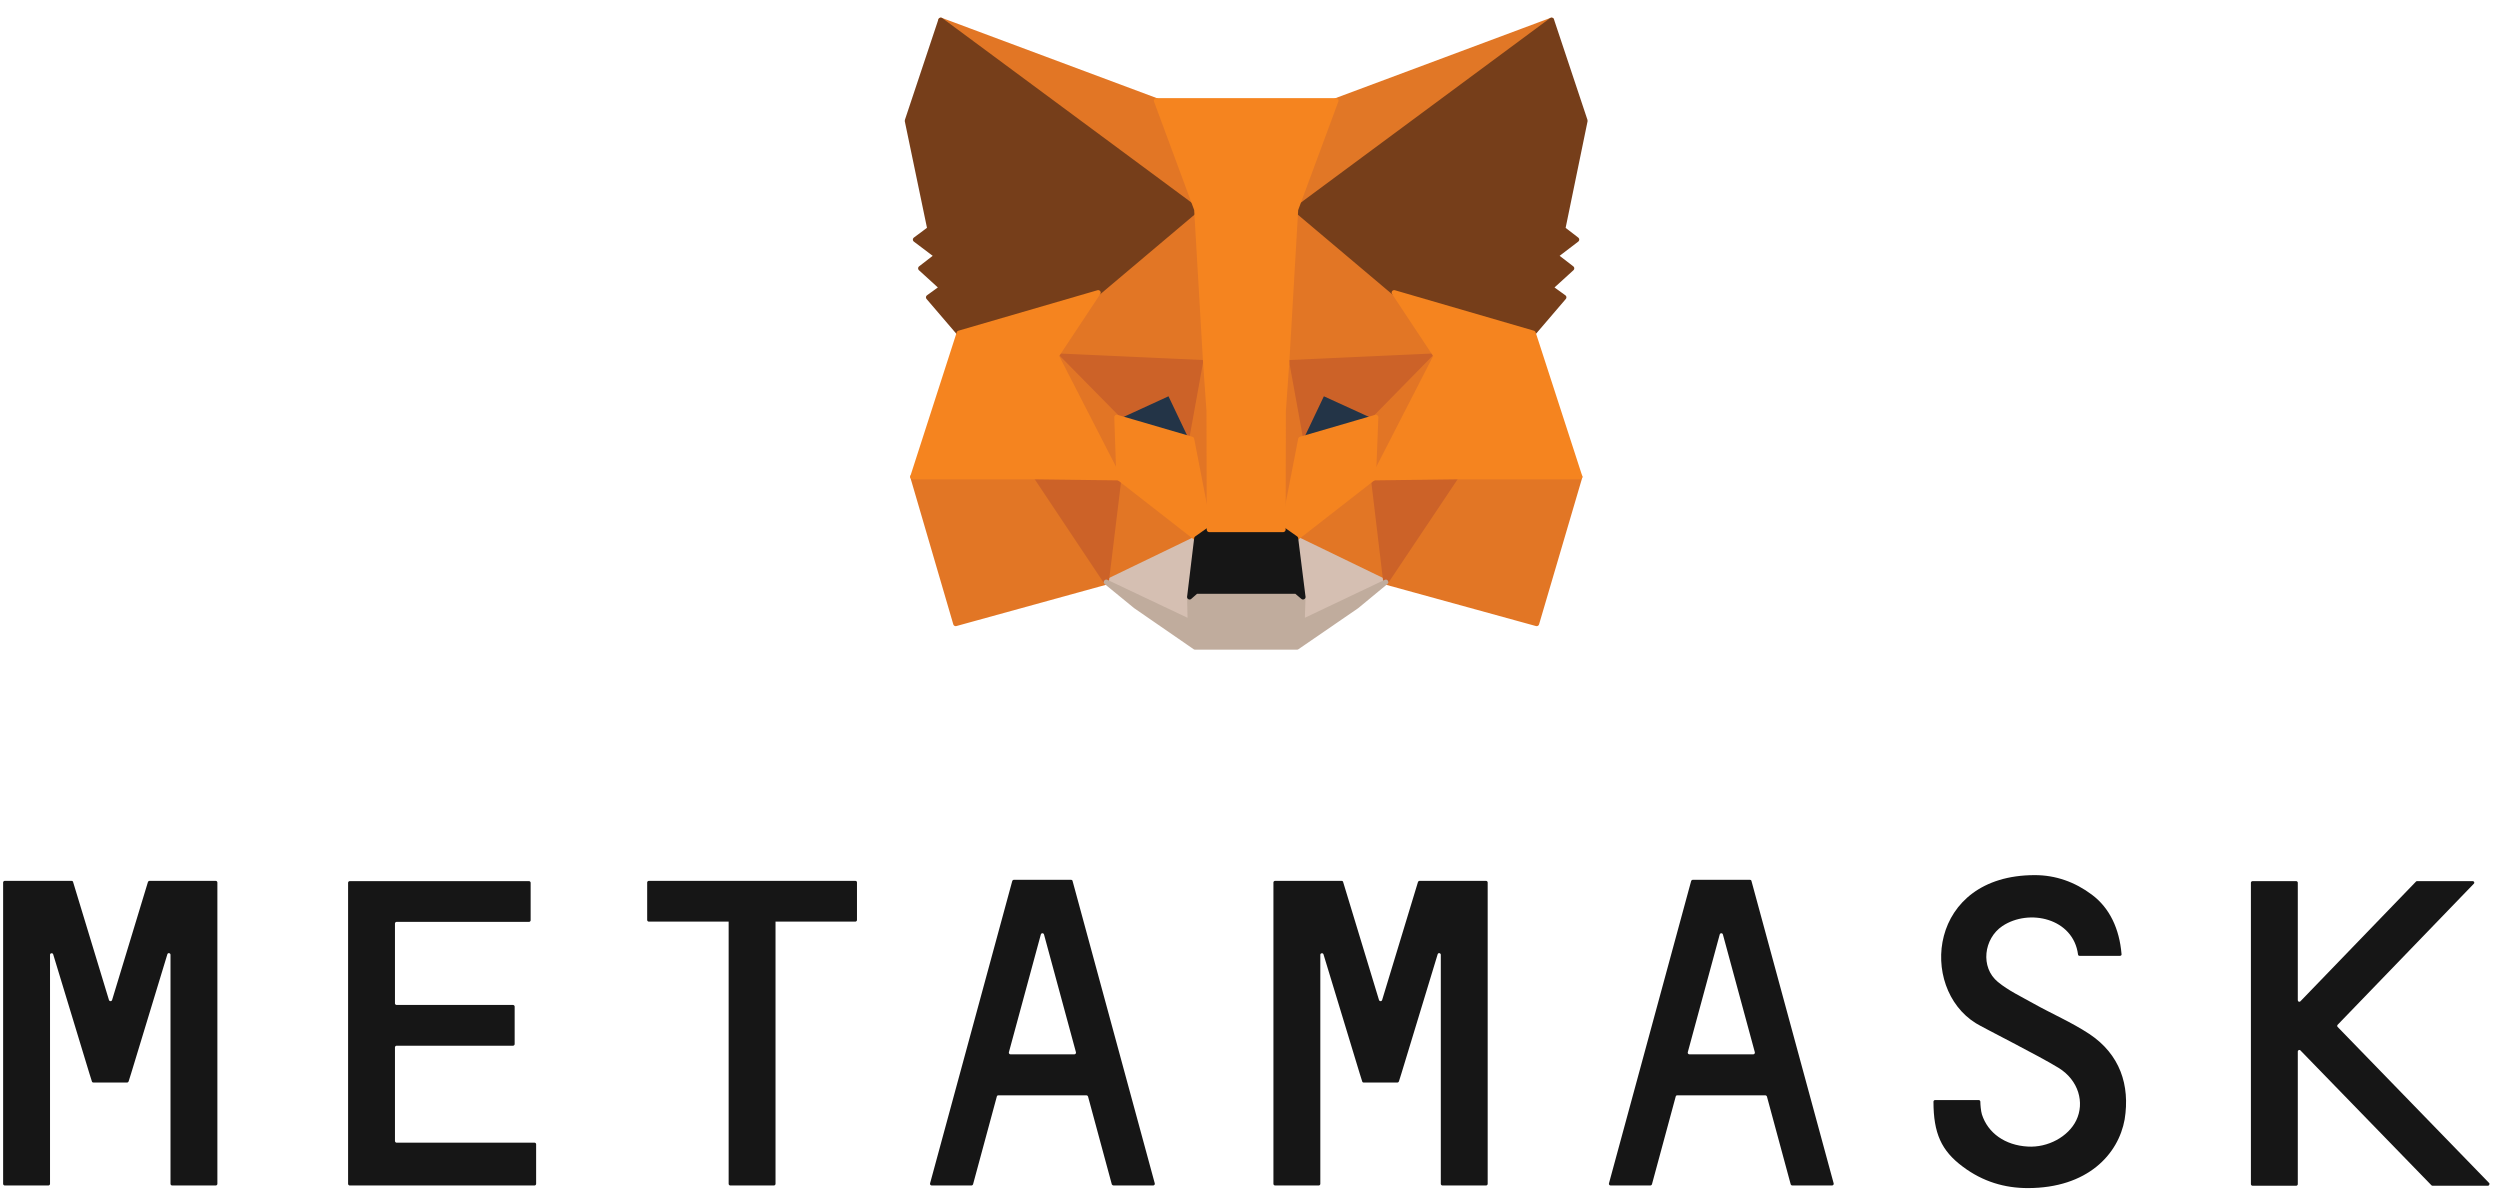 <?xml version="1.0" encoding="UTF-8"?>
<svg width="124px" height="59px" viewBox="0 0 124 59" version="1.1" xmlns="http://www.w3.org/2000/svg" xmlns:xlink="http://www.w3.org/1999/xlink">
    <title>mm-logo</title>
    <g id="Page-1" stroke="none" stroke-width="1" fill="none" fill-rule="evenodd">
        <g id="mm-logo" transform="translate(0, 1)" fill-rule="nonzero">
            <path d="M103.63,50.284 C102.746,49.701 101.772,49.286 100.85,48.768 C100.252,48.431 99.615,48.133 99.096,47.705 C98.212,46.98 98.394,45.555 99.317,44.933 C100.642,44.051 102.837,44.544 103.071,46.345 C103.071,46.384 103.11,46.41 103.149,46.41 L105.15,46.41 C105.202,46.41 105.241,46.371 105.228,46.319 C105.124,45.075 104.643,44.038 103.76,43.378 C102.915,42.743 101.954,42.406 100.927,42.406 C95.64,42.406 95.159,47.991 98.004,49.753 C98.329,49.96 101.122,51.36 102.11,51.969 C103.097,52.578 103.409,53.692 102.98,54.573 C102.59,55.376 101.577,55.934 100.564,55.869 C99.459,55.804 98.602,55.208 98.303,54.275 C98.251,54.107 98.225,53.783 98.225,53.64 C98.225,53.601 98.186,53.562 98.147,53.562 L95.978,53.562 C95.939,53.562 95.9,53.601 95.9,53.64 C95.9,55.208 96.29,56.076 97.355,56.867 C98.355,57.618 99.446,57.929 100.577,57.929 C103.539,57.929 105.072,56.258 105.383,54.521 C105.656,52.824 105.15,51.295 103.63,50.284 Z" id="Path" fill="#161616"></path>
            <path d="M9.431,42.691 L8.47,42.691 L7.417,42.691 C7.378,42.691 7.352,42.717 7.339,42.743 L5.56,48.6 C5.534,48.677 5.43,48.677 5.404,48.6 L3.624,42.743 C3.611,42.704 3.585,42.691 3.546,42.691 L2.494,42.691 L1.532,42.691 L0.233,42.691 C0.194,42.691 0.155,42.73 0.155,42.769 L0.155,57.722 C0.155,57.761 0.194,57.8 0.233,57.8 L2.403,57.8 C2.442,57.8 2.481,57.761 2.481,57.722 L2.481,46.358 C2.481,46.267 2.611,46.254 2.637,46.332 L4.429,52.228 L4.559,52.642 C4.572,52.681 4.598,52.694 4.637,52.694 L6.3,52.694 C6.339,52.694 6.365,52.668 6.378,52.642 L6.508,52.228 L8.301,46.332 C8.327,46.241 8.457,46.267 8.457,46.358 L8.457,57.722 C8.457,57.761 8.496,57.8 8.535,57.8 L10.704,57.8 C10.743,57.8 10.782,57.761 10.782,57.722 L10.782,42.769 C10.782,42.73 10.743,42.691 10.704,42.691 L9.431,42.691 Z" id="Path" fill="#161616"></path>
            <path d="M70.411,42.691 C70.372,42.691 70.346,42.717 70.333,42.743 L68.554,48.6 C68.528,48.677 68.424,48.677 68.398,48.6 L66.618,42.743 C66.605,42.704 66.579,42.691 66.54,42.691 L63.24,42.691 C63.201,42.691 63.162,42.73 63.162,42.769 L63.162,57.722 C63.162,57.761 63.201,57.8 63.24,57.8 L65.41,57.8 C65.449,57.8 65.488,57.761 65.488,57.722 L65.488,46.358 C65.488,46.267 65.618,46.254 65.644,46.332 L67.436,52.228 L67.566,52.642 C67.579,52.681 67.605,52.694 67.644,52.694 L69.307,52.694 C69.346,52.694 69.372,52.668 69.385,52.642 L69.515,52.228 L71.308,46.332 C71.334,46.241 71.464,46.267 71.464,46.358 L71.464,57.722 C71.464,57.761 71.503,57.8 71.542,57.8 L73.711,57.8 C73.75,57.8 73.789,57.761 73.789,57.722 L73.789,42.769 C73.789,42.73 73.75,42.691 73.711,42.691 L70.411,42.691 Z" id="Path" fill="#161616"></path>
            <path d="M42.428,42.691 L38.388,42.691 L36.219,42.691 L32.178,42.691 C32.139,42.691 32.1,42.73 32.1,42.769 L32.1,44.635 C32.1,44.673 32.139,44.712 32.178,44.712 L36.141,44.712 L36.141,57.722 C36.141,57.761 36.18,57.8 36.219,57.8 L38.388,57.8 C38.427,57.8 38.466,57.761 38.466,57.722 L38.466,44.712 L42.428,44.712 C42.467,44.712 42.506,44.673 42.506,44.635 L42.506,42.769 C42.506,42.73 42.48,42.691 42.428,42.691 Z" id="Path" fill="#161616"></path>
            <path d="M55.225,57.799 L57.199,57.799 C57.251,57.799 57.29,57.748 57.277,57.696 L53.198,42.691 C53.185,42.652 53.159,42.639 53.12,42.639 L52.367,42.639 L51.042,42.639 L50.288,42.639 C50.249,42.639 50.223,42.665 50.21,42.691 L46.131,57.696 C46.118,57.748 46.157,57.799 46.209,57.799 L48.184,57.799 C48.223,57.799 48.249,57.774 48.262,57.748 L49.444,53.381 C49.457,53.342 49.483,53.329 49.522,53.329 L53.887,53.329 C53.926,53.329 53.952,53.355 53.965,53.381 L55.147,57.748 C55.16,57.774 55.199,57.799 55.225,57.799 Z M50.041,51.191 L51.626,45.347 C51.652,45.269 51.756,45.269 51.782,45.347 L53.367,51.191 C53.38,51.243 53.341,51.295 53.289,51.295 L50.119,51.295 C50.067,51.295 50.028,51.243 50.041,51.191 Z" id="Shape" fill="#161616"></path>
            <path d="M88.898,57.799 L90.872,57.799 C90.924,57.799 90.963,57.748 90.95,57.696 L86.871,42.691 C86.858,42.652 86.832,42.639 86.793,42.639 L86.04,42.639 L84.715,42.639 L83.961,42.639 C83.922,42.639 83.896,42.665 83.883,42.691 L79.804,57.696 C79.791,57.748 79.83,57.799 79.882,57.799 L81.857,57.799 C81.896,57.799 81.922,57.774 81.935,57.748 L83.117,53.381 C83.13,53.342 83.156,53.329 83.195,53.329 L87.56,53.329 C87.599,53.329 87.625,53.355 87.638,53.381 L88.82,57.748 C88.833,57.774 88.859,57.799 88.898,57.799 Z M83.714,51.191 L85.299,45.347 C85.325,45.269 85.429,45.269 85.455,45.347 L87.04,51.191 C87.053,51.243 87.014,51.295 86.962,51.295 L83.792,51.295 C83.74,51.295 83.701,51.243 83.714,51.191 Z" id="Shape" fill="#161616"></path>
            <path d="M19.59,55.584 L19.59,50.945 C19.59,50.906 19.629,50.867 19.668,50.867 L25.449,50.867 C25.488,50.867 25.527,50.828 25.527,50.789 L25.527,48.924 C25.527,48.885 25.488,48.846 25.449,48.846 L19.668,48.846 C19.629,48.846 19.59,48.807 19.59,48.768 L19.59,44.803 C19.59,44.764 19.629,44.725 19.668,44.725 L26.242,44.725 C26.281,44.725 26.32,44.686 26.32,44.648 L26.32,42.782 C26.32,42.743 26.281,42.704 26.242,42.704 L19.59,42.704 L17.343,42.704 C17.304,42.704 17.265,42.743 17.265,42.782 L17.265,44.725 L17.265,48.859 L17.265,50.88 L17.265,55.675 L17.265,57.722 C17.265,57.761 17.304,57.8 17.343,57.8 L19.59,57.8 L26.514,57.8 C26.553,57.8 26.592,57.761 26.592,57.722 L26.592,55.752 C26.592,55.713 26.553,55.675 26.514,55.675 L19.655,55.675 C19.616,55.662 19.59,55.636 19.59,55.584 Z" id="Path" fill="#161616"></path>
            <path d="M123.454,57.67 L115.945,49.934 C115.919,49.908 115.919,49.857 115.945,49.831 L122.701,42.833 C122.753,42.782 122.714,42.704 122.649,42.704 L119.882,42.704 C119.856,42.704 119.843,42.717 119.83,42.73 L114.101,48.664 C114.049,48.716 113.971,48.677 113.971,48.613 L113.971,42.782 C113.971,42.743 113.932,42.704 113.893,42.704 L111.723,42.704 C111.684,42.704 111.645,42.743 111.645,42.782 L111.645,57.735 C111.645,57.774 111.684,57.813 111.723,57.813 L113.893,57.813 C113.932,57.813 113.971,57.774 113.971,57.735 L113.971,51.152 C113.971,51.088 114.062,51.049 114.101,51.1 L120.596,57.787 C120.609,57.8 120.635,57.813 120.648,57.813 L123.415,57.813 C123.467,57.8 123.506,57.709 123.454,57.67 Z" id="Path" fill="#161616"></path>
            <polygon id="Path" stroke="#E17726" stroke-width="0.25" fill="#E17726" stroke-linecap="round" stroke-linejoin="round" points="76.958 0 63.824 9.718 66.267 3.991"></polygon>
            <polygon id="Path" stroke="#E27625" stroke-width="0.25" fill="#E27625" stroke-linecap="round" stroke-linejoin="round" points="46.663 0 59.68 9.809 57.355 3.991"></polygon>
            <polygon id="Path" stroke="#E27625" stroke-width="0.25" fill="#E27625" stroke-linecap="round" stroke-linejoin="round" points="72.229 22.533 68.735 27.872 76.218 29.932 78.361 22.65"></polygon>
            <polygon id="Path" stroke="#E27625" stroke-width="0.25" fill="#E27625" stroke-linecap="round" stroke-linejoin="round" points="45.273 22.65 47.403 29.932 54.873 27.872 51.392 22.533"></polygon>
            <polygon id="Path" stroke="#E27625" stroke-width="0.25" fill="#E27625" stroke-linecap="round" stroke-linejoin="round" points="54.47 13.515 52.392 16.651 59.797 16.988 59.55 9.019"></polygon>
            <polygon id="Path" stroke="#E27625" stroke-width="0.25" fill="#E27625" stroke-linecap="round" stroke-linejoin="round" points="69.15 13.515 63.993 8.928 63.824 16.988 71.229 16.651"></polygon>
            <polygon id="Path" stroke="#E27625" stroke-width="0.25" fill="#E27625" stroke-linecap="round" stroke-linejoin="round" points="54.873 27.872 59.355 25.708 55.497 22.702"></polygon>
            <polygon id="Path" stroke="#E27625" stroke-width="0.25" fill="#E27625" stroke-linecap="round" stroke-linejoin="round" points="64.266 25.708 68.735 27.872 68.124 22.702"></polygon>
            <polygon id="Path" stroke="#D5BFB2" stroke-width="0.25" fill="#D5BFB2" stroke-linecap="round" stroke-linejoin="round" points="68.735 27.872 64.266 25.708 64.63 28.611 64.591 29.842"></polygon>
            <polygon id="Path" stroke="#D5BFB2" stroke-width="0.25" fill="#D5BFB2" stroke-linecap="round" stroke-linejoin="round" points="54.873 27.872 59.031 29.842 59.005 28.611 59.355 25.708"></polygon>
            <polygon id="Path" stroke="#233447" stroke-width="0.25" fill="#233447" stroke-linecap="round" stroke-linejoin="round" points="59.108 20.784 55.393 19.696 58.017 18.491"></polygon>
            <polygon id="Path" stroke="#233447" stroke-width="0.25" fill="#233447" stroke-linecap="round" stroke-linejoin="round" points="64.513 20.784 65.604 18.491 68.241 19.696"></polygon>
            <polygon id="Path" stroke="#CC6228" stroke-width="0.25" fill="#CC6228" stroke-linecap="round" stroke-linejoin="round" points="54.873 27.872 55.523 22.533 51.392 22.65"></polygon>
            <polygon id="Path" stroke="#CC6228" stroke-width="0.25" fill="#CC6228" stroke-linecap="round" stroke-linejoin="round" points="68.098 22.533 68.735 27.872 72.229 22.65"></polygon>
            <polygon id="Path" stroke="#CC6228" stroke-width="0.25" fill="#CC6228" stroke-linecap="round" stroke-linejoin="round" points="71.229 16.651 63.824 16.988 64.513 20.784 65.604 18.491 68.241 19.696"></polygon>
            <polygon id="Path" stroke="#CC6228" stroke-width="0.25" fill="#CC6228" stroke-linecap="round" stroke-linejoin="round" points="55.393 19.696 58.017 18.491 59.108 20.784 59.797 16.988 52.392 16.651"></polygon>
            <polygon id="Path" stroke="#E27525" stroke-width="0.25" fill="#E27525" stroke-linecap="round" stroke-linejoin="round" points="52.392 16.651 55.497 22.702 55.393 19.696"></polygon>
            <polygon id="Path" stroke="#E27525" stroke-width="0.25" fill="#E27525" stroke-linecap="round" stroke-linejoin="round" points="68.241 19.696 68.124 22.702 71.229 16.651"></polygon>
            <polygon id="Path" stroke="#E27525" stroke-width="0.25" fill="#E27525" stroke-linecap="round" stroke-linejoin="round" points="59.797 16.988 59.109 20.784 59.979 25.267 60.174 19.359"></polygon>
            <polygon id="Path" stroke="#E27525" stroke-width="0.25" fill="#E27525" stroke-linecap="round" stroke-linejoin="round" points="63.824 16.988 63.46 19.346 63.642 25.267 64.513 20.784"></polygon>
            <polygon id="Path" stroke="#F5841F" stroke-width="0.25" fill="#F5841F" stroke-linecap="round" stroke-linejoin="round" points="64.513 20.784 63.642 25.268 64.266 25.708 68.124 22.702 68.241 19.696"></polygon>
            <polygon id="Path" stroke="#F5841F" stroke-width="0.25" fill="#F5841F" stroke-linecap="round" stroke-linejoin="round" points="55.393 19.696 55.497 22.702 59.355 25.708 59.979 25.268 59.108 20.784"></polygon>
            <polygon id="Path" stroke="#C0AC9D" stroke-width="0.25" fill="#C0AC9D" stroke-linecap="round" stroke-linejoin="round" points="64.591 29.842 64.63 28.611 64.292 28.326 59.329 28.326 59.005 28.611 59.031 29.842 54.873 27.872 56.328 29.064 59.277 31.099 64.331 31.099 67.293 29.064 68.735 27.872"></polygon>
            <polygon id="Path" stroke="#161616" stroke-width="0.25" fill="#161616" stroke-linecap="round" stroke-linejoin="round" points="64.266 25.708 63.642 25.268 59.979 25.268 59.355 25.708 59.004 28.611 59.329 28.326 64.292 28.326 64.63 28.611"></polygon>
            <polygon id="Path" stroke="#763E1A" stroke-width="0.25" fill="#763E1A" stroke-linecap="round" stroke-linejoin="round" points="77.517 10.353 78.621 4.989 76.958 0 64.266 9.394 69.15 13.515 76.049 15.523 77.569 13.748 76.906 13.269 77.959 12.31 77.153 11.688 78.205 10.884"></polygon>
            <polygon id="Path" stroke="#763E1A" stroke-width="0.25" fill="#763E1A" stroke-linecap="round" stroke-linejoin="round" points="45 4.989 46.117 10.353 45.403 10.884 46.468 11.688 45.663 12.31 46.715 13.269 46.052 13.748 47.572 15.523 54.471 13.515 59.355 9.394 46.663 0"></polygon>
            <polygon id="Path" stroke="#F5841F" stroke-width="0.25" fill="#F5841F" stroke-linecap="round" stroke-linejoin="round" points="76.049 15.523 69.151 13.515 71.229 16.651 68.124 22.702 72.23 22.65 78.361 22.65"></polygon>
            <polygon id="Path" stroke="#F5841F" stroke-width="0.25" fill="#F5841F" stroke-linecap="round" stroke-linejoin="round" points="54.47 13.515 47.572 15.523 45.273 22.65 51.392 22.65 55.497 22.702 52.392 16.651"></polygon>
            <polygon id="Path" stroke="#F5841F" stroke-width="0.25" fill="#F5841F" stroke-linecap="round" stroke-linejoin="round" points="63.824 16.988 64.266 9.394 66.266 3.991 57.355 3.991 59.355 9.394 59.797 16.988 59.966 19.372 59.979 25.268 63.642 25.268 63.655 19.372"></polygon>
        </g>
    </g>
</svg>